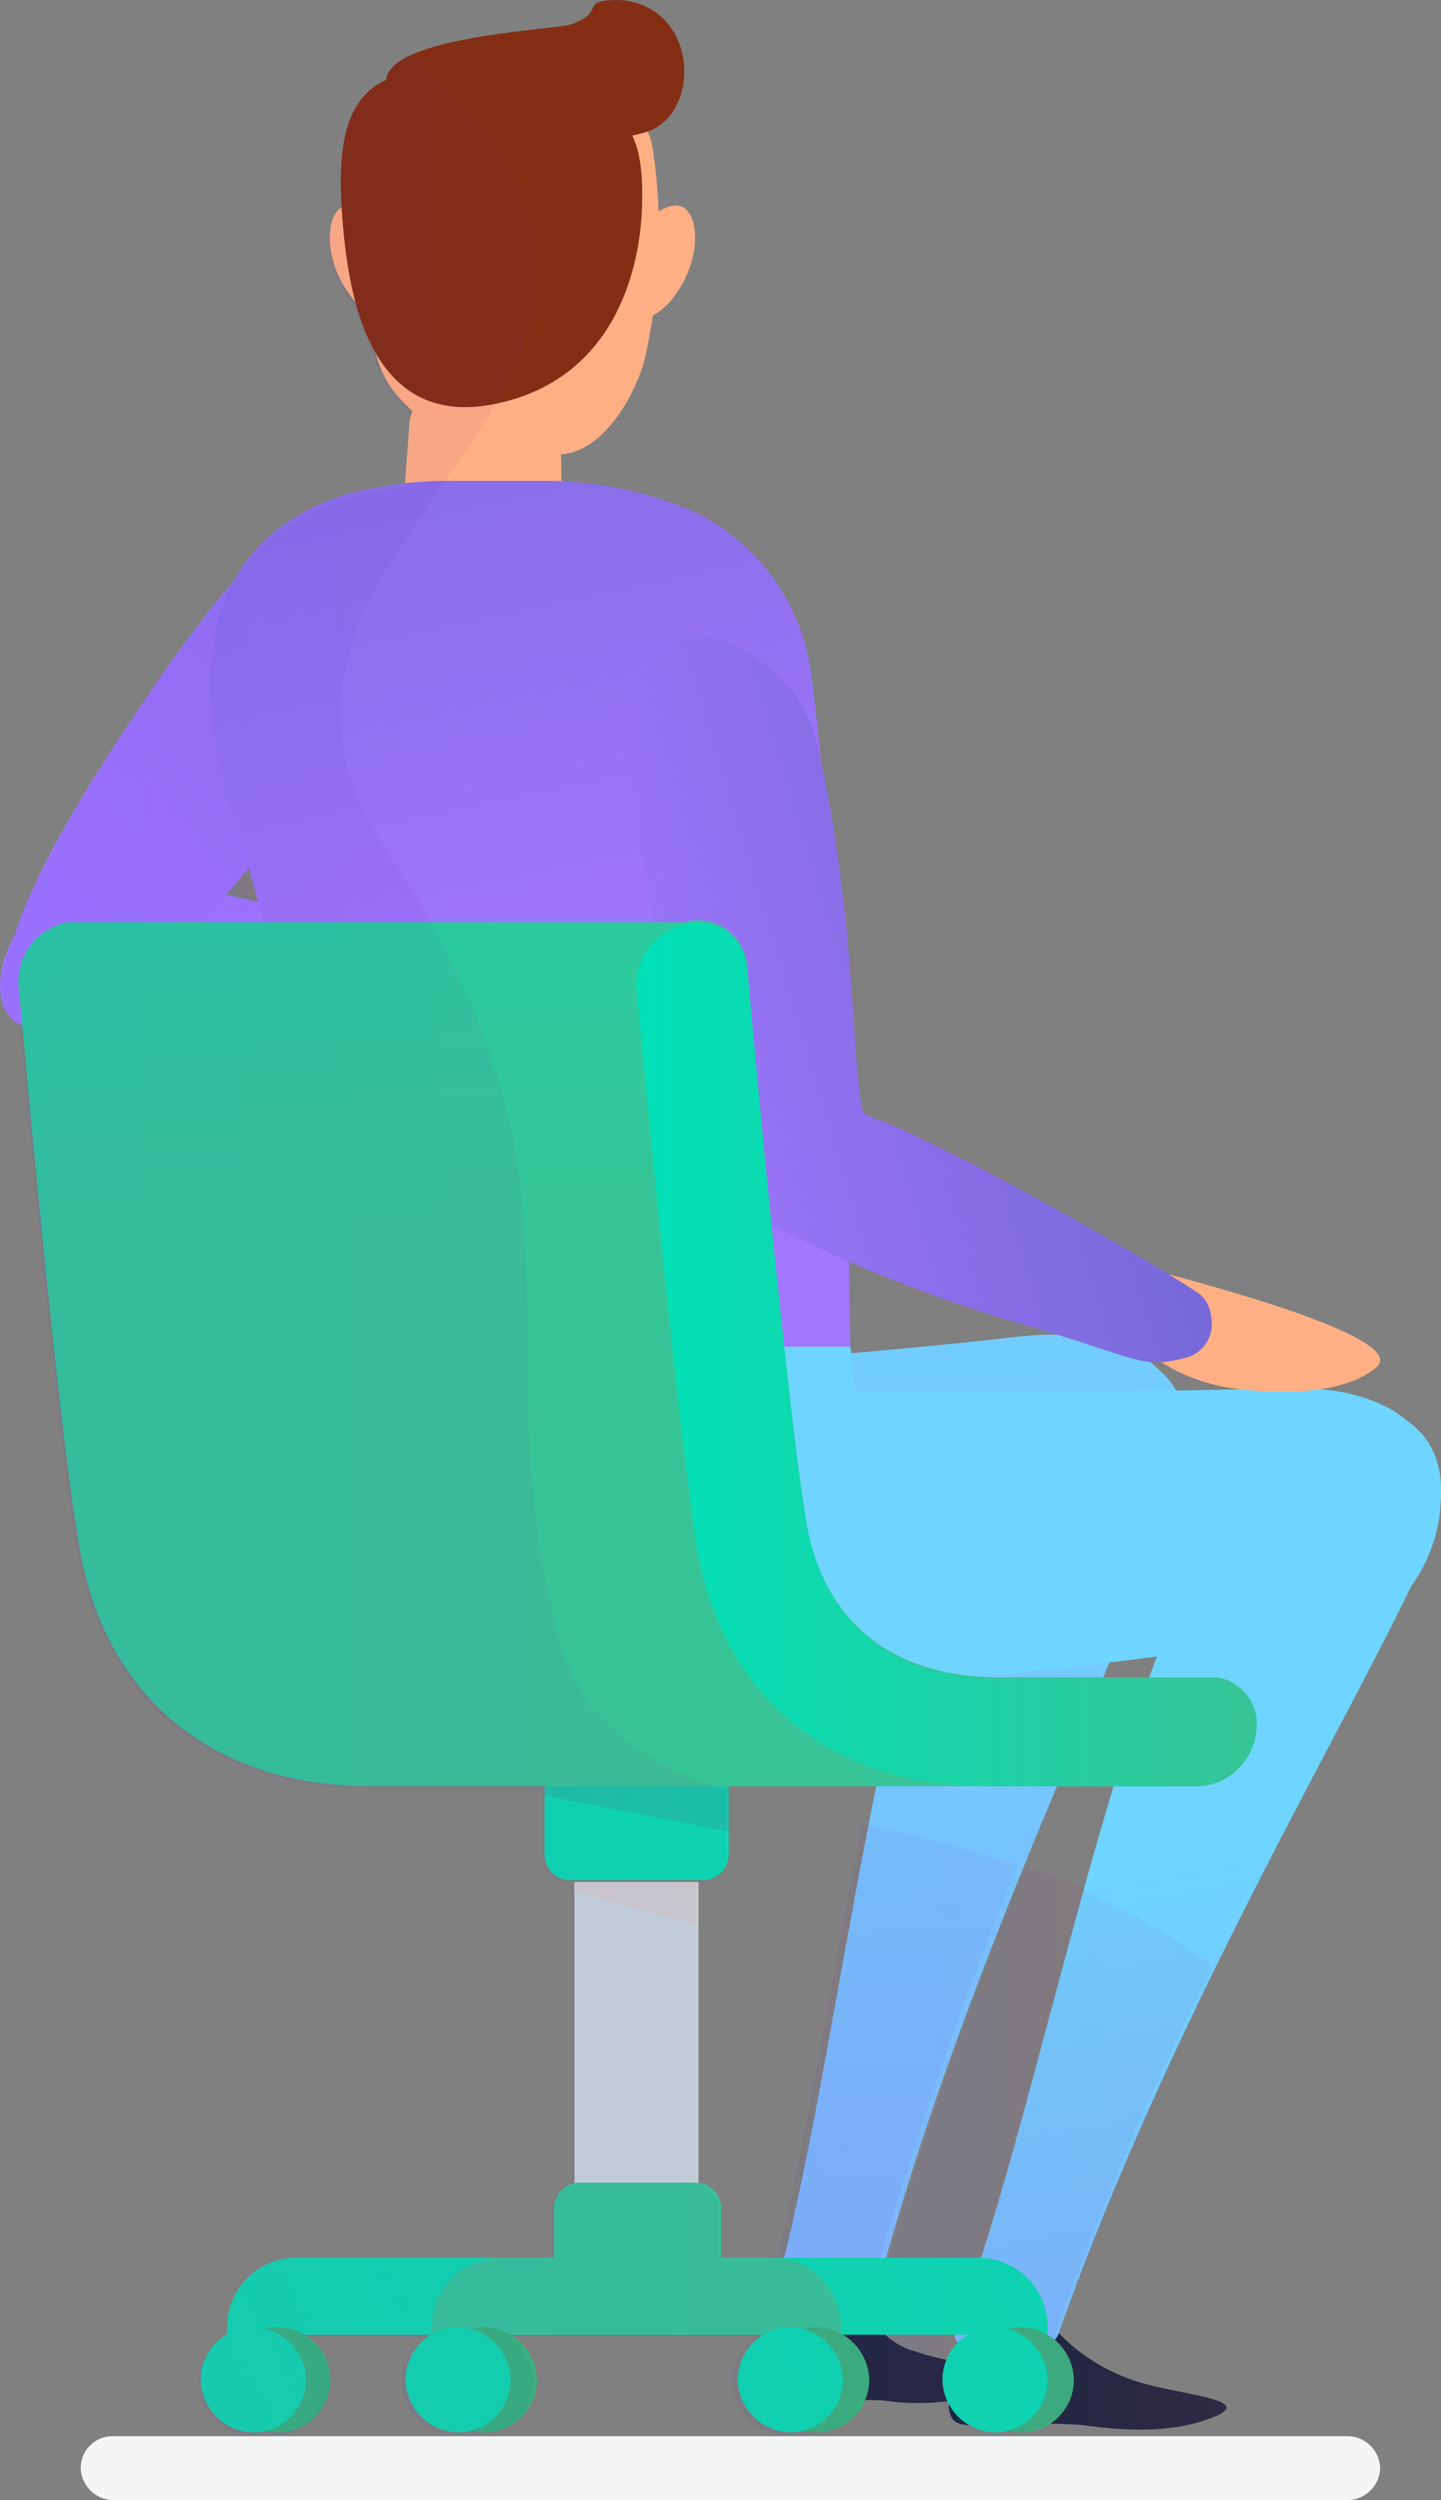 <svg xmlns="http://www.w3.org/2000/svg" xmlns:xlink="http://www.w3.org/1999/xlink" viewBox="0 0 76.74 133.1"><rect x="0" y="0" width="76.74" height="133.1" fill="#808080" stroke="none"/><defs><style>.cls-1{fill:url(#linear-gradient);}.cls-2{fill:url(#linear-gradient-2);}.cls-3{fill:url(#linear-gradient-3);}.cls-4{fill:url(#linear-gradient-4);}.cls-5{fill:url(#linear-gradient-5);}.cls-6{fill:url(#linear-gradient-6);}.cls-7{fill:#ffaf84;}.cls-8{fill:url(#linear-gradient-7);}.cls-9{fill:url(#linear-gradient-8);}.cls-10{fill:url(#linear-gradient-9);}.cls-11{fill:url(#linear-gradient-10);}.cls-12{fill:#842f14;}.cls-13{fill:url(#linear-gradient-11);}.cls-14{fill:url(#linear-gradient-12);}.cls-15{fill:url(#linear-gradient-13);}.cls-16{fill:url(#linear-gradient-14);}.cls-17{fill:#c7d5d8;}.cls-18{fill:url(#linear-gradient-15);}.cls-19{fill:url(#linear-gradient-16);}.cls-20{fill:#39b27e;}.cls-21{fill:url(#linear-gradient-17);}.cls-22{fill:url(#linear-gradient-18);}.cls-23{fill:url(#linear-gradient-19);}.cls-24{fill:url(#linear-gradient-20);}.cls-25{fill:#cecece;}.cls-26{opacity:0.1;fill:url(#linear-gradient-21);}.cls-26,.cls-29{isolation:isolate;}.cls-27{fill:url(#linear-gradient-22);}.cls-28{fill:#f3f5f6;}.cls-29{opacity:0.05;}.cls-30{fill:url(#linear-gradient-23);}.cls-31{fill:url(#linear-gradient-24);}.cls-32{fill:url(#linear-gradient-25);}.cls-33{fill:url(#linear-gradient-26);}.cls-34{fill:url(#linear-gradient-27);}</style><linearGradient id="linear-gradient" x1="40.72" y1="890.88" x2="53.9" y2="890.88" gradientTransform="translate(0 -766)" gradientUnits="userSpaceOnUse"><stop offset="0" stop-color="#16263f"/><stop offset="1" stop-color="#2c2c42"/></linearGradient><linearGradient id="linear-gradient-2" x1="50.99" y1="839.44" x2="53.11" y2="887.69" gradientTransform="translate(0 -766)" gradientUnits="userSpaceOnUse"><stop offset="0" stop-color="#6ed5ff"/><stop offset="1" stop-color="#7eb3fc"/></linearGradient><linearGradient id="linear-gradient-3" x1="38.86" y1="830.89" x2="41.36" y2="863.51" xlink:href="#linear-gradient-2"/><linearGradient id="linear-gradient-4" x1="-104.3" y1="946.46" x2="-96.7" y2="910.58" gradientTransform="translate(-31.4 -905.25) rotate(-9)" gradientUnits="userSpaceOnUse"><stop offset="0" stop-color="#a177ff"/><stop offset="1" stop-color="#6563c9"/></linearGradient><linearGradient id="linear-gradient-5" x1="290.42" y1="124.86" x2="306.17" y2="50.5" gradientTransform="translate(-148.76 -231.3) rotate(38.13)" xlink:href="#linear-gradient-4"/><linearGradient id="linear-gradient-6" x1="50.59" y1="892.15" x2="65.38" y2="892.15" xlink:href="#linear-gradient"/><linearGradient id="linear-gradient-7" x1="-1768.82" y1="819.76" x2="-1753.82" y2="748.91" gradientTransform="matrix(-1, 0, 0, 1, -1738.93, -766)" xlink:href="#linear-gradient-4"/><linearGradient id="linear-gradient-8" x1="35.35" y1="870.4" x2="40.85" y2="899.9" xlink:href="#linear-gradient-2"/><linearGradient id="linear-gradient-9" x1="63.34" y1="865.18" x2="68.84" y2="894.68" xlink:href="#linear-gradient-2"/><linearGradient id="linear-gradient-10" x1="57.17" y1="866.32" x2="62.67" y2="895.82" xlink:href="#linear-gradient-2"/><linearGradient id="linear-gradient-11" x1="262.04" y1="474.49" x2="293.21" y2="450.16" gradientTransform="translate(-41.06 -477.08) rotate(21.16)" xlink:href="#linear-gradient-4"/><linearGradient id="linear-gradient-12" x1="64.47" y1="871.42" x2="-47.37" y2="937.47" gradientTransform="translate(0 -766)" gradientUnits="userSpaceOnUse"><stop offset="0" stop-color="#00e0b7"/><stop offset="1" stop-color="#37c597"/></linearGradient><linearGradient id="linear-gradient-13" x1="33.94" y1="758.05" x2="33.94" y2="831.31" xlink:href="#linear-gradient-12"/><linearGradient id="linear-gradient-14" x1="51.31" y1="853.02" x2="-60.53" y2="919.07" xlink:href="#linear-gradient-12"/><linearGradient id="linear-gradient-15" x1="33.94" y1="737.4" x2="33.94" y2="810.67" xlink:href="#linear-gradient-12"/><linearGradient id="linear-gradient-16" x1="33.89" y1="737.4" x2="33.89" y2="810.67" xlink:href="#linear-gradient-12"/><linearGradient id="linear-gradient-17" x1="63.43" y1="869.64" x2="-48.41" y2="935.69" xlink:href="#linear-gradient-12"/><linearGradient id="linear-gradient-18" x1="68.01" y1="877.39" x2="-43.84" y2="943.44" xlink:href="#linear-gradient-12"/><linearGradient id="linear-gradient-19" x1="60.6" y1="864.87" x2="-51.23" y2="930.92" xlink:href="#linear-gradient-12"/><linearGradient id="linear-gradient-20" x1="70.82" y1="882.17" x2="-41.02" y2="948.22" xlink:href="#linear-gradient-12"/><linearGradient id="linear-gradient-21" x1="33.89" y1="741.3" x2="33.89" y2="814.56" gradientTransform="translate(0 -766)" gradientUnits="userSpaceOnUse"><stop offset="0" stop-color="blue"/><stop offset="1" stop-color="#9e005d"/></linearGradient><linearGradient id="linear-gradient-22" x1="33.96" y1="838.12" x2="66.86" y2="838.12" xlink:href="#linear-gradient-12"/><linearGradient id="linear-gradient-23" x1="12.05" y1="156.1" x2="13.72" y2="156.1" gradientTransform="matrix(1, 0, 0, -1, 0, 203.2)" xlink:href="#linear-gradient-21"/><linearGradient id="linear-gradient-24" x1="47.26" y1="78.25" x2="51.02" y2="78.25" gradientTransform="matrix(1, 0, 0, -1, 0, 203.2)" xlink:href="#linear-gradient-21"/><linearGradient id="linear-gradient-25" x1="47.18" y1="93.35" x2="57.71" y2="93.35" gradientTransform="matrix(1, 0, 0, -1, 0, 203.2)" xlink:href="#linear-gradient-21"/><linearGradient id="linear-gradient-26" x1="0.08" y1="151.65" x2="38.82" y2="151.65" gradientTransform="matrix(1, 0, 0, -1, 0, 203.2)" xlink:href="#linear-gradient-21"/><linearGradient id="linear-gradient-27" x1="10.59" y1="89.85" x2="65.37" y2="89.85" gradientTransform="matrix(1, 0, 0, -1, 0, 203.2)" xlink:href="#linear-gradient-21"/></defs><title>Asset 2</title><g id="Layer_2" data-name="Layer 2"><g id="Layer_1-2" data-name="Layer 1"><g id="Isolation_Mode" data-name="Isolation Mode"><path class="cls-1" d="M46.19,122.8a3.69,3.69,0,0,0,2.6,2.4c2.2.8,6.8,1,4.3,2a12.25,12.25,0,0,1-6,.6,29.46,29.46,0,0,0-4.2.1c-2.3.1-2.4,0-2.2-2.6C41.09,121.8,45.09,120.9,46.19,122.8Z"/><path class="cls-2" d="M41.09,122.7c3.8-13.1,5.6-37.7,12.2-47.3,4.2-6.1,12.3-3.7,9.3,4.5-3.2,8.8-11.4,25.1-16,42.5C46.09,124.1,40.59,124.3,41.09,122.7Z"/><path class="cls-3" d="M60.19,82.9c3.5-1.3,6.5-13.3-6.3-11.7-5.7.7-25.9,2.3-29,2.6s-7.5,1.1-8,2.7c-2.4,7.8,7,14.8,18.4,12.2C42.89,87.1,53,85.6,60.19,82.9Z"/><path class="cls-4" d="M25.79,53.2c-1.9,1.4-3.9,1.4-9.4,2-7.9,1-9.8.7-14.9-.5-3.3-.8-.7-7.9,3.8-8.1,3.8-.2,17.2,3.9,19.5,3.8C26.49,50.3,27.29,52,25.79,53.2Z"/><path class="cls-5" d="M.49,51c.3-1.8,1.7-5.7,7.4-14a67.83,67.83,0,0,1,6.6-8.4c2.3-2.5,5.7-1.6,6.4-.1,1.3,2.6,1.3,6.9.2,8.3-6.3,7.9-11.6,13.5-12.8,15.6C6.59,55.6.09,53.2.49,51Z"/><path class="cls-6" d="M56.09,123.9a10,10,0,0,0,4.2,2.8c2.2.8,6.8,1,4.3,2s-5.5.6-7,.4a38.44,38.44,0,0,0-4.8,0c-2.3.1-2.4,0-2.2-2.6C50.89,123,55,122,56.09,123.9Z"/><path class="cls-7" d="M19.39,14.3c.5,4.8.6,5.8,2.7,7.7s5.3,2.2,7.6,2.2,4-2.9,4.6-4.9a30.22,30.22,0,0,0,.5-11.2c-.3-2.6-3.6-5.8-7-5.8S18.19,2.7,19.39,14.3Z"/><path class="cls-7" d="M21.79,22.7c-.1,1.7-.3,3.5-.3,5.3a4.64,4.64,0,0,0,4,4.6h.3c2.1,0,4.5-1.9,4.3-3.9-.1-1.3-.2-2.7-.2-3.9a5.16,5.16,0,0,0-3.6-5h0a3.26,3.26,0,0,0-4.3,2A2.39,2.39,0,0,0,21.79,22.7Z"/><path class="cls-8" d="M12.29,43c3.8,12.5,5.1,20,4.3,28.8h28.7s-.2-21.3-2.1-36a11.25,11.25,0,0,0-6.1-8.5,20.1,20.1,0,0,0-7.7-1.7h-5.3a21,21,0,0,0-5.6.7C10.79,28.7,10.09,35.7,12.29,43Z"/><path class="cls-9" d="M16.69,89.3s-2.5-6-.1-17.6h28.7a171.41,171.41,0,0,1,1,17.6Z"/><path class="cls-10" d="M50.89,124.1c4.9-12.8,8.7-37.1,16-46.2,4.7-5.7,12.6-2.7,8.9,5.2-3.9,8.5-13.4,24.1-19.4,41.1C55.89,125.9,50.29,125.6,50.89,124.1Z"/><path class="cls-11" d="M73.19,86c3.6-1,7.6-12.7-5.4-12.1-5.8.3-26,.1-29.1.2s-7.6.5-8.2,2c-3.1,7.6,5.8,15.3,17.3,13.7C55.69,88.8,65.79,88.1,73.19,86Z"/><path class="cls-7" d="M33.39,13.3c-.6,1.7-.5,3.3.4,3.6s2.1-.7,2.8-2.3.5-3.3-.3-3.6S34.09,11.7,33.39,13.3Z"/><path class="cls-7" d="M21.09,13.3c.7,1.6.5,3.3-.3,3.6s-2.1-.7-2.8-2.3-.5-3.3.3-3.6S20.39,11.7,21.09,13.3Z"/><path class="cls-12" d="M20.79,5c1.8,2.8,10.8,3,13.7,2S37.19.3,33,0c-2.3,0-.6.6-2.6,1.3C29.59,1.6,18.89,2,20.79,5Z"/><path class="cls-7" d="M62.09,67.8c1.4.4,13.1,3.4,11.2,5-2.1,1.8-6.8,1.3-8.3,1-2.7-.6-4.8-2.1-4.6-3.6C60.59,69.1,60.79,67.4,62.09,67.8Z"/><path class="cls-13" d="M63.89,68.9c-1.8-1.3-13.6-8.1-17.9-9.6-.7-2.6-.3-9.9-2.4-19.4-.8-3.5-3.1-5.1-5.8-6-1.7-.5-4.7,1.3-4.4,4.7a75,75,0,0,0,1.4,10.6c2,9.8,3.8,13.6,4.9,15.1,0,.1.1.1.2.2h-.1a.35.35,0,0,0,.2.1c.1.1.2.1.3.2a75.68,75.68,0,0,0,14.5,5.8c5.8,1.7,6,2.3,8.3,1.7a1.84,1.84,0,0,0,1.4-2.2A1.71,1.71,0,0,0,63.89,68.9Z"/><path class="cls-12" d="M30.89,4.5c2.8,1.7,3.4,3.1,3.3,6.5s-1.5,9.2-7.8,10.5-7.7-4.9-8.1-9.2-.1-7.5,3-8.3C26,2.9,29.19,3.5,30.89,4.5Z"/><path class="cls-14" d="M53.69,126a2,2,0,0,1-2-1.7H16.19a2.15,2.15,0,0,1-2.5,1.6,2,2,0,0,1-1.6-2,3.69,3.69,0,0,1,3.7-3.7h36.3a3.69,3.69,0,0,1,3.7,3.7h0a2.05,2.05,0,0,1-2.1,2.1Z"/><path class="cls-15" d="M64.19,89.3h-11c-5.8,0-9.5-3.1-10.3-8.6-1.1-6.8-3.1-29-3.1-29.3A2.66,2.66,0,0,0,37,49a.76.76,0,0,0-.4.1h-33A3.21,3.21,0,0,0,1,52.6c.1.9,2,22.7,3.2,29.6,1.3,8.1,7.1,12.9,15.5,12.9h44a3.25,3.25,0,0,0,3.2-2.9,2.51,2.51,0,0,0-2.1-2.9Z"/><path class="cls-16" d="M29,95.1h9.8v3.6a1.37,1.37,0,0,1-1.4,1.4h-7A1.37,1.37,0,0,1,29,98.7h0V95.1Z"/><rect class="cls-17" x="30.59" y="100.2" width="6.6" height="19.6"/><path class="cls-18" d="M30.89,116.2H37a1.37,1.37,0,0,1,1.4,1.4h0v4.7h-8.9v-4.7a1.37,1.37,0,0,1,1.4-1.4Z"/><path class="cls-19" d="M42.79,126a2,2,0,0,1-2-1.7H27.09a2.15,2.15,0,0,1-2.5,1.6,2,2,0,0,1-1.6-2,3.69,3.69,0,0,1,3.7-3.7h14.4a3.69,3.69,0,0,1,3.7,3.7A2,2,0,0,1,42.79,126Z"/><path class="cls-20" d="M28.59,126.7a2.8,2.8,0,0,1-2.8,2.8,2.86,2.86,0,0,1-2.8-2.8,2.8,2.8,0,0,1,2.8-2.8,2.86,2.86,0,0,1,2.8,2.8Z"/><path class="cls-21" d="M27.19,126.7a2.8,2.8,0,0,1-2.8,2.8,2.86,2.86,0,0,1-2.8-2.8,2.8,2.8,0,0,1,2.8-2.8,2.86,2.86,0,0,1,2.8,2.8Z"/><path class="cls-20" d="M46.29,126.7a2.8,2.8,0,0,1-2.8,2.8,2.86,2.86,0,0,1-2.8-2.8,2.8,2.8,0,0,1,2.8-2.8,2.86,2.86,0,0,1,2.8,2.8Z"/><path class="cls-22" d="M44.89,126.7a2.8,2.8,0,0,1-2.8,2.8,2.86,2.86,0,0,1-2.8-2.8,2.8,2.8,0,0,1,2.8-2.8,2.86,2.86,0,0,1,2.8,2.8Z"/><path class="cls-20" d="M17.59,126.7a2.8,2.8,0,0,1-2.8,2.8,2.86,2.86,0,0,1-2.8-2.8,2.8,2.8,0,0,1,5.6,0Z"/><path class="cls-23" d="M16.29,126.7a2.8,2.8,0,0,1-2.8,2.8,2.86,2.86,0,0,1-2.8-2.8,2.8,2.8,0,0,1,2.8-2.8,2.86,2.86,0,0,1,2.8,2.8Z"/><path class="cls-20" d="M57.19,126.7a2.8,2.8,0,0,1-2.8,2.8,2.86,2.86,0,0,1-2.8-2.8,2.8,2.8,0,0,1,2.8-2.8,2.86,2.86,0,0,1,2.8,2.8Z"/><path class="cls-24" d="M55.79,126.7a2.8,2.8,0,0,1-2.8,2.8,2.86,2.86,0,0,1-2.8-2.8,2.8,2.8,0,0,1,2.8-2.8,2.86,2.86,0,0,1,2.8,2.8Z"/><polygon class="cls-25" points="37.19 102.5 30.59 100.7 30.59 100.2 37.19 100.2 37.19 102.5"/><polygon class="cls-26" points="38.79 97.5 28.99 95.6 28.99 95.1 38.79 95.1 38.79 97.5"/><path class="cls-27" d="M63.59,95.1h-11c-8.4,0-14.2-4.8-15.5-12.9-1.1-7-3.1-28.7-3.2-29.6a3.34,3.34,0,0,1,2.7-3.4,2.56,2.56,0,0,1,3.1,1.9.76.76,0,0,0,.1.4c0,.2,2,22.5,3.1,29.3.9,5.6,4.6,8.6,10.3,8.6h11a2.56,2.56,0,0,1,2.6,2.5v.4A3.09,3.09,0,0,1,63.59,95.1Z"/><path class="cls-28" d="M6,129.7h65.8a1.75,1.75,0,0,1,1.7,1.7h0a1.75,1.75,0,0,1-1.7,1.7H6a1.75,1.75,0,0,1-1.7-1.7h0A1.69,1.69,0,0,1,6,129.7Z"/></g><g class="cls-29"><path class="cls-30" d="M12.09,47.6a13.64,13.64,0,0,1,1.7.4c-.2-.6-.3-1.2-.5-1.8A7.47,7.47,0,0,0,12.09,47.6Z"/><path class="cls-31" d="M50.39,125.6a7,7,0,0,1,.6-.9.52.52,0,0,1-.2-.4h-3.6a3,3,0,0,0,1.6.8A7.49,7.49,0,0,0,50.39,125.6Z"/><path class="cls-32" d="M52.09,120.2h.2c1.8-5.7,3.6-12.8,5.5-19.6a20.82,20.82,0,0,0-3.2-1.2,203.76,203.76,0,0,0-7.3,20.9h4.8Z"/><path class="cls-33" d="M20.59,4.3c-2.2,1-2.6,3.4-2.4,6.8-.8.4-.9,2-.3,3.6a4.88,4.88,0,0,0,1,1.6,10.89,10.89,0,0,0,1,2.5,6.06,6.06,0,0,0,2,3.3,1.7,1.7,0,0,0-.1.7c-.1,1-.1,2-.2,3.1a15.94,15.94,0,0,0-3,.6,10.11,10.11,0,0,0-6.1,4.5,67.42,67.42,0,0,0-4.7,6.2c-4.9,7.2-6.6,11-7.2,13.1-.8,1.8-.8,3.7.5,4.3.5,5.6,2,21.9,3,27.7,1.3,8.1,7.1,12.9,15.5,12.9h9.3v.5h0v3.1a1.37,1.37,0,0,0,1.4,1.4h7a1.37,1.37,0,0,0,1.4-1.4V97.5h0V95.3c-4.4-1.4-7.8-3.6-9-8.4-4.2-16.7,2.7-23.8-9.2-41.8C10.29,29.7,37.29,21.5,25.69,7A35.14,35.14,0,0,0,22,2.9C21.19,3.2,20.59,3.7,20.59,4.3Zm-8.5,43.3a17.41,17.41,0,0,0,1.2-1.4c.2.6.3,1.2.5,1.8A13.64,13.64,0,0,0,12.09,47.6Z"/><path class="cls-34" d="M41.09,120.2h-2.8v-2.6a1.48,1.48,0,0,0-1.2-1.4V102.5h0v-2.3h-6.6v16a1.41,1.41,0,0,0-1.1,1.4v2.6H15.79a3.69,3.69,0,0,0-3.7,3.7v.4a2.82,2.82,0,0,0-1.5,2.5,2.8,2.8,0,0,0,2.8,2.8,1.7,1.7,0,0,0,.7-.1,1.7,1.7,0,0,0,.7.1,2.8,2.8,0,0,0,2.8-2.8h0a2.91,2.91,0,0,0-1.4-2.4h6.6a2.91,2.91,0,0,0-1.4,2.4,2.8,2.8,0,0,0,2.8,2.8,1.7,1.7,0,0,0,.7-.1,1.7,1.7,0,0,0,.7.1,2.8,2.8,0,0,0,2.8-2.8,2.69,2.69,0,0,0-1.4-2.4h13.4a2.91,2.91,0,0,0-1.4,2.4,2.8,2.8,0,0,0,2.8,2.8,1.7,1.7,0,0,0,.7-.1,1.7,1.7,0,0,0,.7.1,2.71,2.71,0,0,0,2.6-1.8h1.1a8.61,8.61,0,0,0,3.2,0,2.19,2.19,0,0,0,.3.5c.1.5.3.7.8.7a2.69,2.69,0,0,0,1.5.5,1.7,1.7,0,0,0,.7-.1,1.7,1.7,0,0,0,.7.1,3,3,0,0,0,1.6-.5,9.7,9.7,0,0,1,1.7.1c1.5.2,4.5.6,7-.4s-2.1-1.2-4.3-2a10.06,10.06,0,0,1-3.9-2.5,165.76,165.76,0,0,1,8.4-19.5,30.28,30.28,0,0,0-7.1-4.1c-1.9,6.9-3.6,13.9-5.5,19.6h-5.1a203.76,203.76,0,0,1,7.3-20.9c-2.8-.9-5.6-1.6-8.3-2.2-1.6,8.1-2.9,16.5-4.5,23h-.3Zm9.8,4.1c0,.1.1.2.2.4a2.36,2.36,0,0,0-.6.9,15.46,15.46,0,0,1-1.5-.4,3.46,3.46,0,0,1-1.6-.8h3.5Z"/></g></g></g></svg>